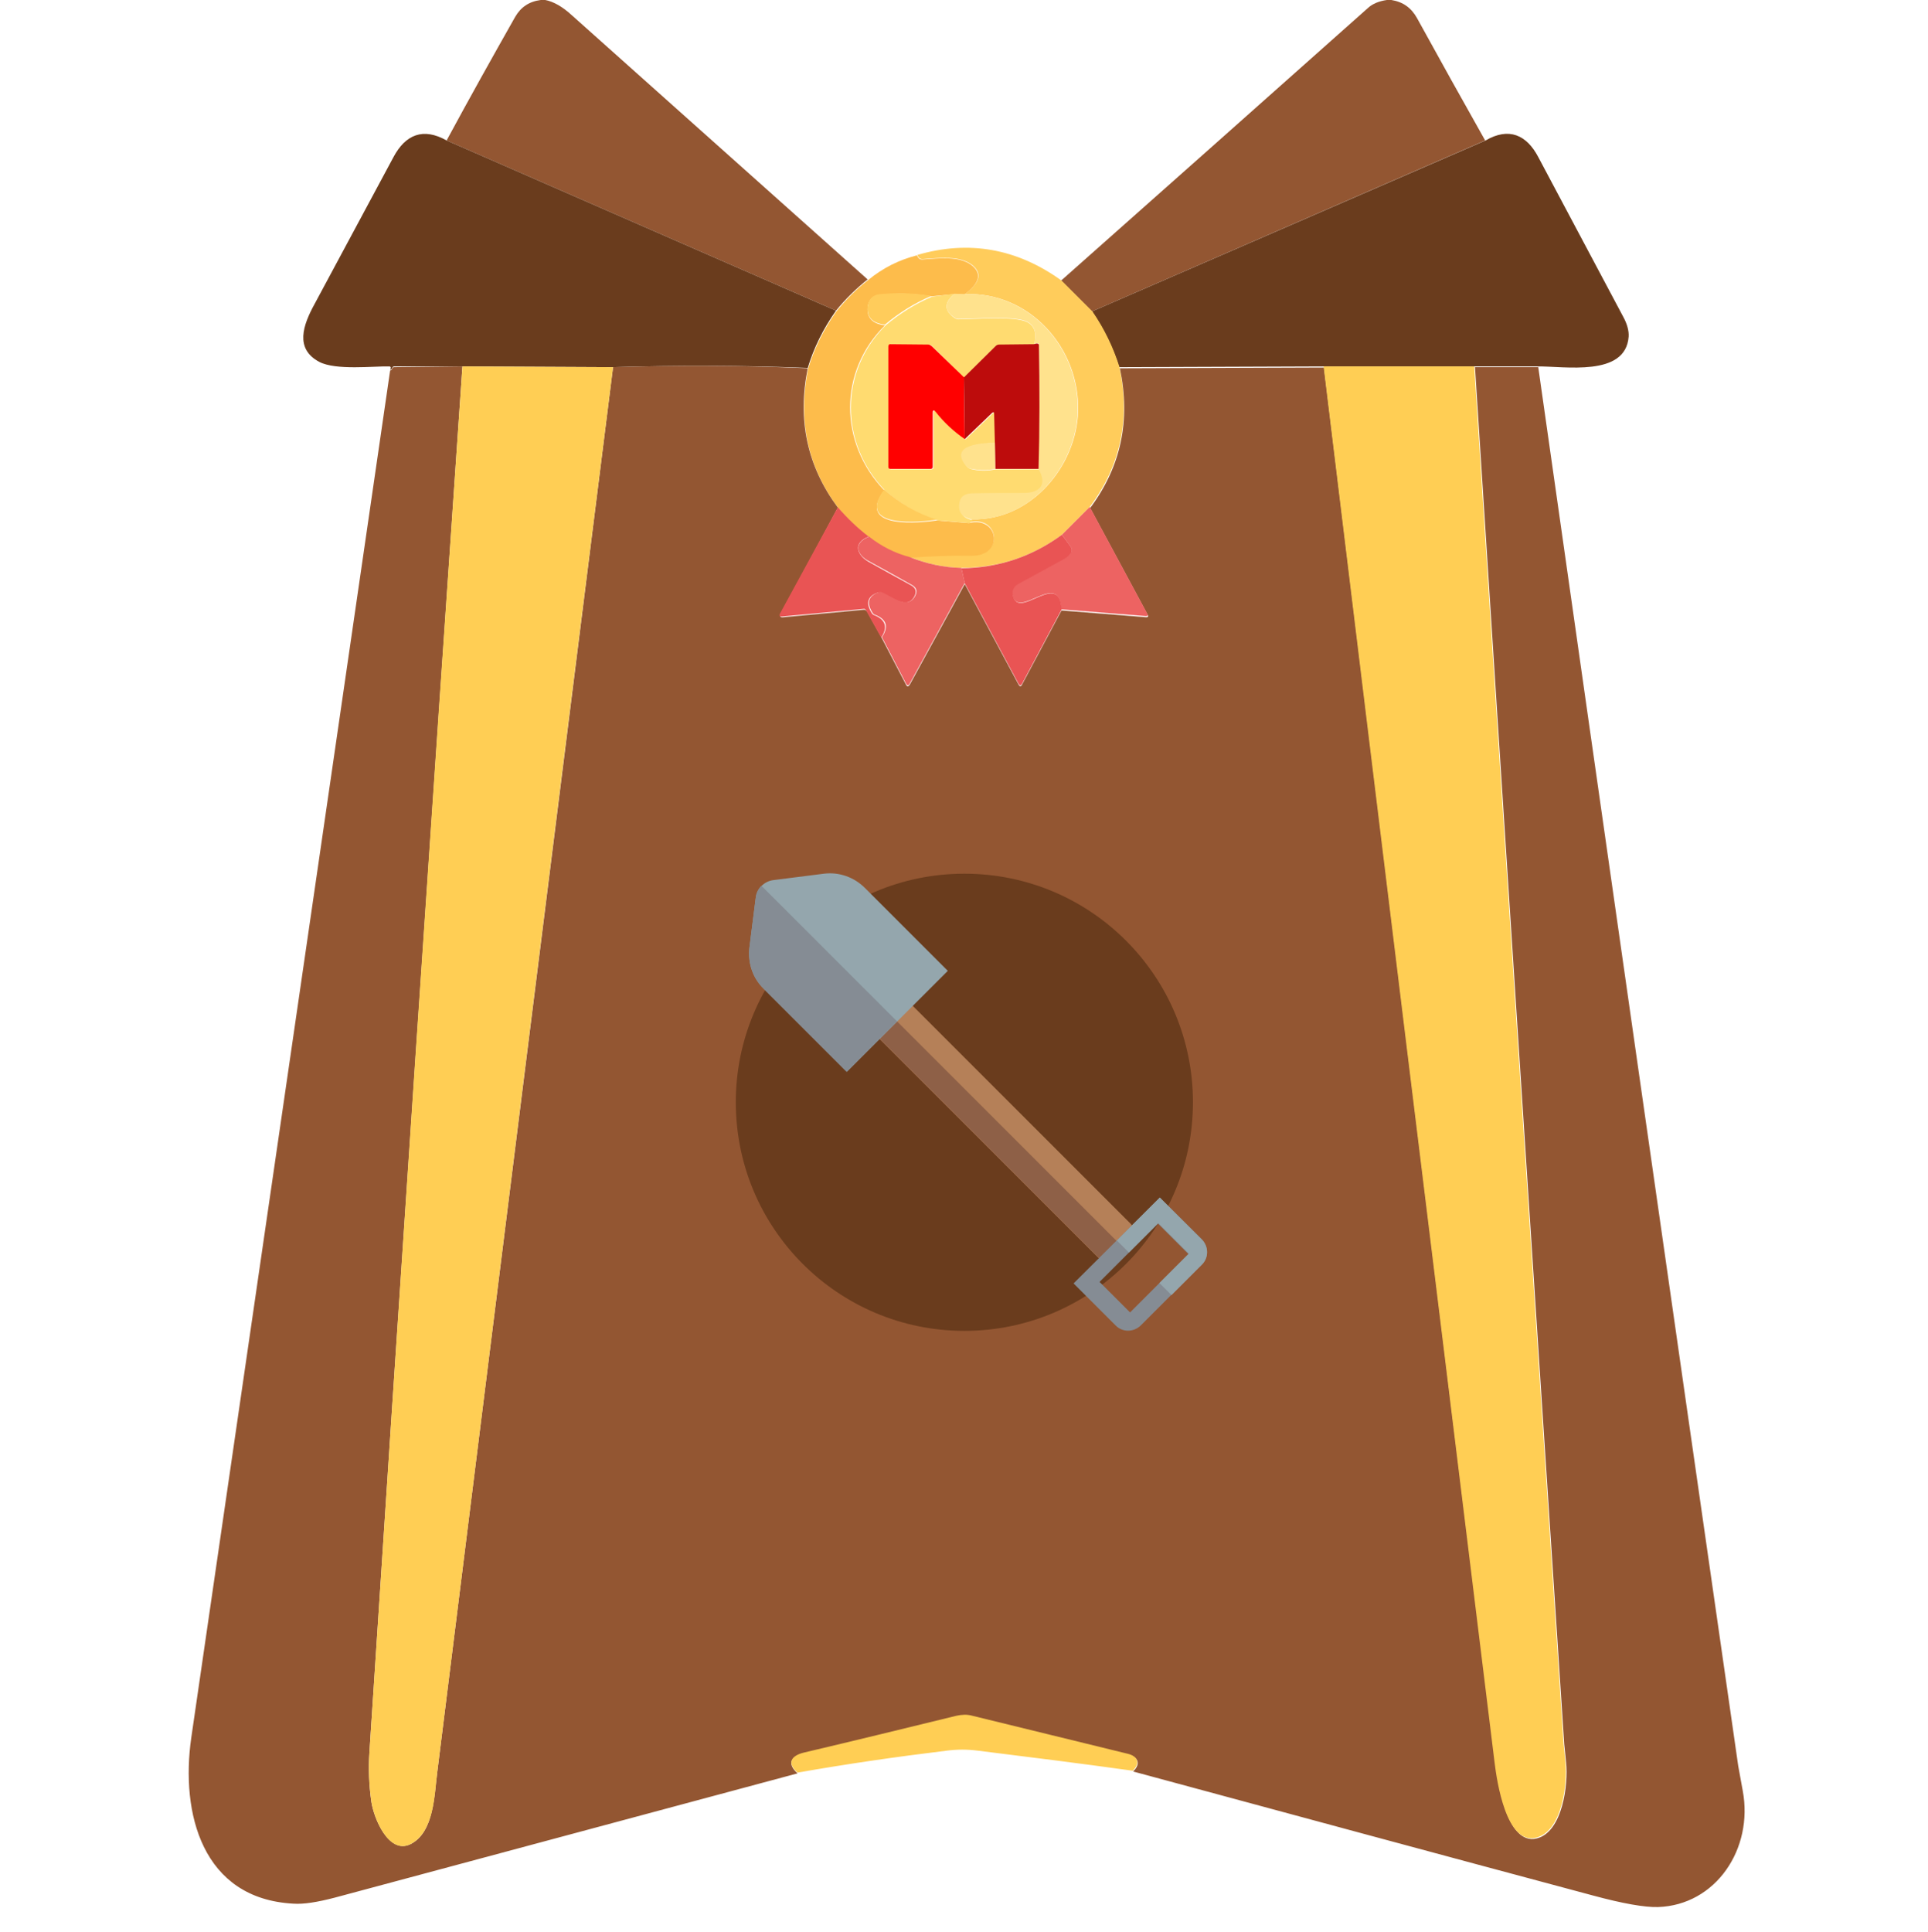 <?xml version="1.0" encoding="utf-8"?>
<!-- Generator: Adobe Illustrator 27.6.1, SVG Export Plug-In . SVG Version: 6.00 Build 0)  -->
<svg version="1.1" id="Layer_1" xmlns="http://www.w3.org/2000/svg" xmlns:xlink="http://www.w3.org/1999/xlink" x="0px" y="0px"
	 viewBox="0 0 512 513" style="enable-background:new 0 0 512 513;" xml:space="preserve">
<style type="text/css">
	.st0{fill:#935632;}
	.st1{fill:#6A3C1D;}
	.st2{fill:#FFCC5B;}
	.st3{fill:#FDBC4B;}
	.st4{fill:#FFDB70;}
	.st5{fill:#FFE28D;}
	.st6{fill:#FF0000;}
	.st7{fill:#BD0C0C;}
	.st8{fill:#FFCE54;}
	.st9{fill:#E95454;}
	.st10{fill:#ED6362;}
	.st11{fill:#B58058;}
	.st12{fill:#8E6047;}
	.st13{fill:#94A6AD;}
	.st14{fill:#858C94;}
</style>
<path class="st0" d="M143.6,0h1.2c2.1,0.4,4.5,1.7,7,4c26.2,23.4,52.4,46.8,78.6,70.2c-3,2.4-5.8,5.1-8.4,8.3L118.6,37.3
	c6.1-11.3,12.2-22.2,18.2-32.8C138.3,1.9,140.5,0.4,143.6,0z"/>
<path class="st0" d="M368.3,0h1.2c3.1,0.5,5.3,2.1,6.8,4.8c6,10.9,12,21.7,18.1,32.5L290,82.7l-8.2-8.2
	c27.2-24.1,54.4-48.3,81.5-72.4C364.5,1,366.2,0.3,368.3,0z"/>
<path class="st1" d="M118.6,37.3L222,82.5c-3.4,4.8-5.9,9.9-7.5,15.2C197.2,97,180,97,162.8,97.5l-40-0.2l-18.2,0
	c-0.2,0-0.4,0.2-0.5,0.5c-0.1,0.2-0.2,0.3-0.5,0.4c0.3-0.6,0.2-0.9-0.3-0.9c-4-0.1-14.1,1.1-18.5-1.2c-6.6-3.5-4.3-9.8-1.3-15.3
	c7-13,14-26.1,21-39.1C107.7,35.7,112.4,33.8,118.6,37.3z"/>
<path class="st1" d="M408.2,97.3h-16.8l-40,0l-54.2,0.2c-1.7-5.4-4.2-10.3-7.2-14.8l104.5-45.4c6.2-3.6,10.9-1.5,14,4.4
	c7.5,14.1,15,28.2,22.5,42.3c1.1,2,1.6,3.8,1.5,5.4C431.7,100.2,415.4,97.2,408.2,97.3z"/>
<path class="st2" d="M281.9,74.5l8.2,8.2c3.1,4.5,5.5,9.4,7.2,14.8c2.9,13.8,0.3,26.2-7.9,37.1L282,142c-7.9,5.8-16.8,8.8-26.7,8.8
	c-4.7-0.1-9.3-1.1-13.8-2.9c5.5-0.4,10.9-0.6,16.4-0.5c9,0.1,7.3-10.7-0.6-8.7l0.8-0.8c15.8,0.4,27.8-14.2,28.2-28.7
	c0.5-16.8-12.9-31.8-30.1-31.1c4.1-3,4.7-5.6,1.9-7.8c-3.3-2.5-8.8-1.8-12.9-1.5c-0.9,0.1-1.3-0.4-1.6-1.1
	C257.3,63.7,270.1,66,281.9,74.5z"/>
<path class="st3" d="M243.5,67.8c0.3,0.7,0.7,1.2,1.6,1.1c4.1-0.3,9.6-1,12.9,1.5c2.8,2.2,2.2,4.8-1.9,7.8l-2.6-0.1l-6.2,0.6
	c-4.5-0.8-9-0.9-13.6-0.4c-2,0.2-3.1,1.4-3.3,3.4c-0.2,2.7,1.3,4.3,4.6,4.7c-12.4,12.2-12.2,31.3-0.2,43.8c-7.8,10.6,10.1,8.6,14,8
	l8.5,0.7c7.9-2,9.6,8.8,0.6,8.7c-5.5-0.1-10.9,0.1-16.4,0.5c-3.9-0.9-7.4-2.7-10.7-5.4c-3-2.3-5.8-4.9-8.2-7.8
	c-8.1-10.8-10.8-23.1-8-37c1.6-5.3,4.1-10.4,7.5-15.2c2.6-3.2,5.4-6,8.4-8.3C234.5,71.1,238.8,69,243.5,67.8z"/>
<path class="st2" d="M247.3,78.6c-4.5,1.9-8.6,4.5-12.3,7.6c-3.3-0.4-4.8-1.9-4.6-4.7c0.2-2,1.3-3.2,3.3-3.4
	C238.3,77.7,242.8,77.8,247.3,78.6z"/>
<path class="st4" d="M253.5,78c-2.9,2.4-2.8,4.6,0.1,6.5c0.3,0.2,0.6,0.3,0.9,0.3c4.1,0,15.1-1,18.4,0.8c1.9,1.1,2.5,3,1.7,5.9
	l-9.3,0.1c-0.3,0-0.6,0.1-0.9,0.4l-8.4,8.3l-8.4-8.3c-0.3-0.3-0.6-0.4-0.8-0.4l-10.3-0.1c-0.2,0-0.4,0.3-0.4,0.6l0,0v32
	c0,0.3,0.2,0.5,0.5,0.5h10.8c0.3,0,0.5-0.2,0.5-0.5v-14.3c0-0.8,0.3-0.9,0.8-0.3c2.2,2.7,4.8,5.1,7.7,7.2l7.3-7
	c0.3-0.3,0.4-0.2,0.5,0.2l0.2,7.7c-2.8,0.2-12.7,0.3-7.5,6.4c0.2,0.2,0.5,0.4,0.8,0.5c2.2,0.6,4.5,0.6,6.8,0.1l11.5,0
	c2.6,4.4,0.2,6.5-4.2,6.5c-4.5,0-9,0-13.5,0.1c-2.1,0-3.2,1.1-3.3,3.2c-0.1,2,1,3.3,3.3,3.7l-0.8,0.8l-8.5-0.7
	c-5.3-1.7-9.9-4.4-14-8c-12-12.4-12.2-31.5,0.2-43.8c3.7-3.1,7.8-5.7,12.3-7.6L253.5,78z"/>
<path class="st5" d="M253.5,78l2.6,0.1c17.2-0.7,30.6,14.3,30.1,31.1c-0.4,14.5-12.4,29.2-28.2,28.7c-2.3-0.5-3.4-1.7-3.3-3.7
	c0.1-2.1,1.2-3.1,3.3-3.2c4.5-0.1,9-0.1,13.5-0.1c4.4,0.1,6.9-2,4.2-6.5c0.3-10.9,0.4-21.8,0.2-32.7c0-0.6-0.4-0.7-1.3-0.3
	c0.8-2.9,0.2-4.8-1.7-5.9c-3.2-1.8-14.3-0.8-18.4-0.8c-0.3,0-0.7-0.1-0.9-0.3C250.7,82.6,250.6,80.5,253.5,78z"/>
<path class="st6" d="M256,100.2l0.2,16.4c-2.9-2-5.5-4.4-7.7-7.2c-0.5-0.6-0.8-0.6-0.8,0.3V124c0,0.3-0.2,0.5-0.5,0.5h-10.8
	c-0.3,0-0.5-0.2-0.5-0.5V92c0-0.3,0.2-0.6,0.4-0.6l0,0l10.3,0.1c0.2,0,0.5,0.2,0.8,0.4L256,100.2z"/>
<path class="st7" d="M275.8,124.5l-11.5,0l-0.1-7l-0.2-7.7c0-0.4-0.2-0.4-0.5-0.2l-7.3,7l-0.2-16.4l8.4-8.3c0.2-0.2,0.5-0.4,0.9-0.4
	l9.3-0.1c0.8-0.3,1.3-0.2,1.3,0.3C276.1,102.7,276.1,113.6,275.8,124.5z"/>
<path class="st0" d="M122.8,97.3c-8.4,122.7-16.7,245.4-24.7,368.1c-0.3,4.3-0.1,8.6,0.5,12.9c0.6,4.4,4.6,14.2,10.4,11.4
	c6.3-3.1,6.3-13.2,7.1-19c15.5-124.4,31.1-248.8,46.7-373.2c17.2-0.5,34.4-0.5,51.7,0.3c-2.8,13.8-0.1,26.1,8,37l-15.1,28.2
	c-0.4,0.7-0.2,1,0.6,0.9l21.5-2c0.2,0,0.5,0.2,0.7,0.4l4,7.2l6.4,12.3c0.3,0.6,0.6,0.6,1,0l14.6-26.7l14.3,26.7
	c0.3,0.5,0.6,0.6,0.9,0l10.5-19.7l22.5,1.8c0.5,0,0.6-0.2,0.4-0.6l-15.3-28.4c8.2-11,10.8-23.3,7.9-37.1l54.2-0.2
	c15.1,123.5,30.2,247.1,45.5,370.6c0.6,5,3.1,21.8,10.9,20c7-1.6,8.5-14.6,7.9-20.1c-0.3-3.2-0.5-4.8-0.5-4.9
	c-8-121.9-15.9-243.8-23.7-365.7h16.8c17.6,123.8,35.3,247.6,53.1,371.4c0,0.1,0.4,2.3,1.2,6.6c2.9,15.5-7.2,30.4-22.5,30.9
	c-3.5,0.1-9.3-0.9-17.4-3.1c-40.7-10.9-81.3-21.9-122-32.9c2.2-2.1,1.3-3.9-1.4-4.5c-13.8-3.4-27.5-6.7-41.3-10.1
	c-1.4-0.3-2.8-0.3-4.2,0c-13.5,3.3-27,6.6-40.6,9.8c-3.2,0.8-4.6,2.6-1.6,5.3c-41,11-81.9,22-122.9,33c-4.6,1.2-8.3,1.8-11,1.6
	c-24.2-1.3-30-24-27.1-44.1c17.6-121,35.2-242,52.8-363c0.3-0.1,0.4-0.2,0.5-0.4c0.1-0.3,0.3-0.5,0.5-0.5L122.8,97.3z"/>
<circle class="st1" cx="256.1" cy="292.7" r="60.7"/>
<path class="st8" d="M122.8,97.3l40,0.2c-15.7,124.4-31.2,248.8-46.7,373.2c-0.7,5.8-0.8,15.8-7.1,19c-5.8,2.9-9.8-7-10.4-11.4
	c-0.6-4.3-0.8-8.6-0.5-12.9C106.1,342.7,114.3,220,122.8,97.3z"/>
<path class="st8" d="M351.5,97.3l40,0c7.8,121.9,15.7,243.8,23.7,365.7c0,0,0.2,1.7,0.5,4.9c0.6,5.5-0.8,18.5-7.9,20.1
	c-7.8,1.8-10.3-15-10.9-20C381.7,344.4,366.5,220.9,351.5,97.3z"/>
<path class="st5" d="M264.2,117.5l0.1,7c-2.3,0.5-4.5,0.4-6.8-0.1c-0.3-0.1-0.6-0.3-0.8-0.5C251.5,117.8,261.5,117.7,264.2,117.5z"
	/>
<path class="st2" d="M234.8,130c4.1,3.6,8.7,6.3,14,8C244.9,138.6,227,140.6,234.8,130z"/>
<path class="st9" d="M222.5,134.7c2.5,2.9,5.2,5.5,8.2,7.8c-4.3,1.6-3.2,4.9,0,6.7c3.8,2.1,7.5,4.2,11.2,6.2c1.3,0.7,1.6,1.7,0.9,3
	c-1.9,3.6-6.1,0.1-8.5-0.9c-0.4-0.2-0.8-0.2-1-0.2c-2.9,0.9-3.5,2.8-1.8,5.5c0.2,0.3,0.4,0.5,0.8,0.6c2.9,1.2,3.5,3.2,1.7,5.9
	l-4-7.2c-0.2-0.3-0.4-0.5-0.7-0.4l-21.5,2c-0.8,0.1-1-0.2-0.6-0.9L222.5,134.7z"/>
<path class="st10" d="M289.4,134.6l15.3,28.4c0.2,0.4,0.1,0.6-0.4,0.6l-22.5-1.8c-0.4-10.8-11.5,3.1-12.9-3.8
	c-0.3-1.4,0.2-2.4,1.4-3l12.1-6.6c2.1-1.1,2.7-2.3,1.8-3.4L282,142L289.4,134.6z"/>
<path class="st9" d="M282,142l2.3,3.1c0.8,1.1,0.2,2.3-1.8,3.4l-12.1,6.6c-1.2,0.7-1.7,1.7-1.4,3c1.4,6.9,12.5-7.1,12.9,3.8
	l-10.5,19.7c-0.3,0.5-0.6,0.5-0.9,0l-14.3-26.7l-0.9-4C265.2,150.8,274.1,147.8,282,142z"/>
<path class="st10" d="M230.8,142.5c3.3,2.6,6.9,4.4,10.7,5.4c4.5,1.8,9.1,2.8,13.8,2.9l0.9,4l-14.6,26.7c-0.3,0.6-0.7,0.6-1,0
	l-6.4-12.3c1.8-2.7,1.3-4.7-1.7-5.9c-0.4-0.1-0.7-0.4-0.8-0.6c-1.7-2.7-1.1-4.5,1.8-5.5c0.2-0.1,0.6,0,1,0.2
	c2.4,1.1,6.6,4.5,8.5,0.9c0.7-1.3,0.4-2.3-0.9-3c-3.7-2.1-7.4-4.1-11.2-6.2C227.5,147.4,226.4,144.2,230.8,142.5z"/>
<path class="st8" d="M300.8,470.2c-13.6-1.9-27.2-3.6-40.9-5.3c-2.9-0.4-5.8-0.4-8.7,0c-13.2,1.6-26.3,3.5-39.4,5.8
	c-3-2.6-1.6-4.5,1.6-5.3c13.6-3.2,27.1-6.5,40.6-9.8c1.4-0.3,2.8-0.4,4.2,0c13.8,3.4,27.5,6.7,41.3,10.1
	C302,466.3,303,468.1,300.8,470.2z"/>
<path class="st11" d="M242,266.7l58.3,58.3c1,1,1,2.6,0,3.6l-5.2,5.2c-1,1-2.6,1-3.6,0l-58.3-58.3c-1-1-1-2.6,0-3.6l5.2-5.2
	C239.5,265.8,241.1,265.8,242,266.7z"/>
<path class="st12" d="M236.1,269.1l61.8,61.8l-2.8,2.8c-1,1-2.6,1-3.6,0l-58.3-58.3c-1-1-1-2.6,0-3.6L236.1,269.1z"/>
<path class="st13" d="M199,251.8l1.7-13.4c0.3-2.4,2.2-4.4,4.7-4.7l13.4-1.7c4-0.5,8,0.9,10.9,3.8l22,22l-26.8,26.8l-22-22
	C199.9,259.8,198.6,255.8,199,251.8z"/>
<path class="st14" d="M238.2,271.2l-13.4,13.4l-22-22c-2.9-2.9-4.2-6.9-3.8-10.9l1.7-13.4c0.1-1.2,0.7-2.3,1.5-3.1"/>
<path class="st14" d="M285.1,340.8l11.2,11.2c1.8,1.8,4.7,1.8,6.6,0l16.3-16.3c1.8-1.8,1.8-4.7,0-6.6L308,318L285.1,340.8z
	 M315.6,333l-15.5,15.5l-8.1-8.1l15.5-15.5L315.6,333z"/>
<path class="st13" d="M296.6,329.4l3.2,3.2l7.8-7.8l8.1,8.1l-7.8,7.8l3.2,3.2l8.1-8.1c1.8-1.8,1.8-4.7,0-6.6L308,318L296.6,329.4z"
	/>
</svg>
